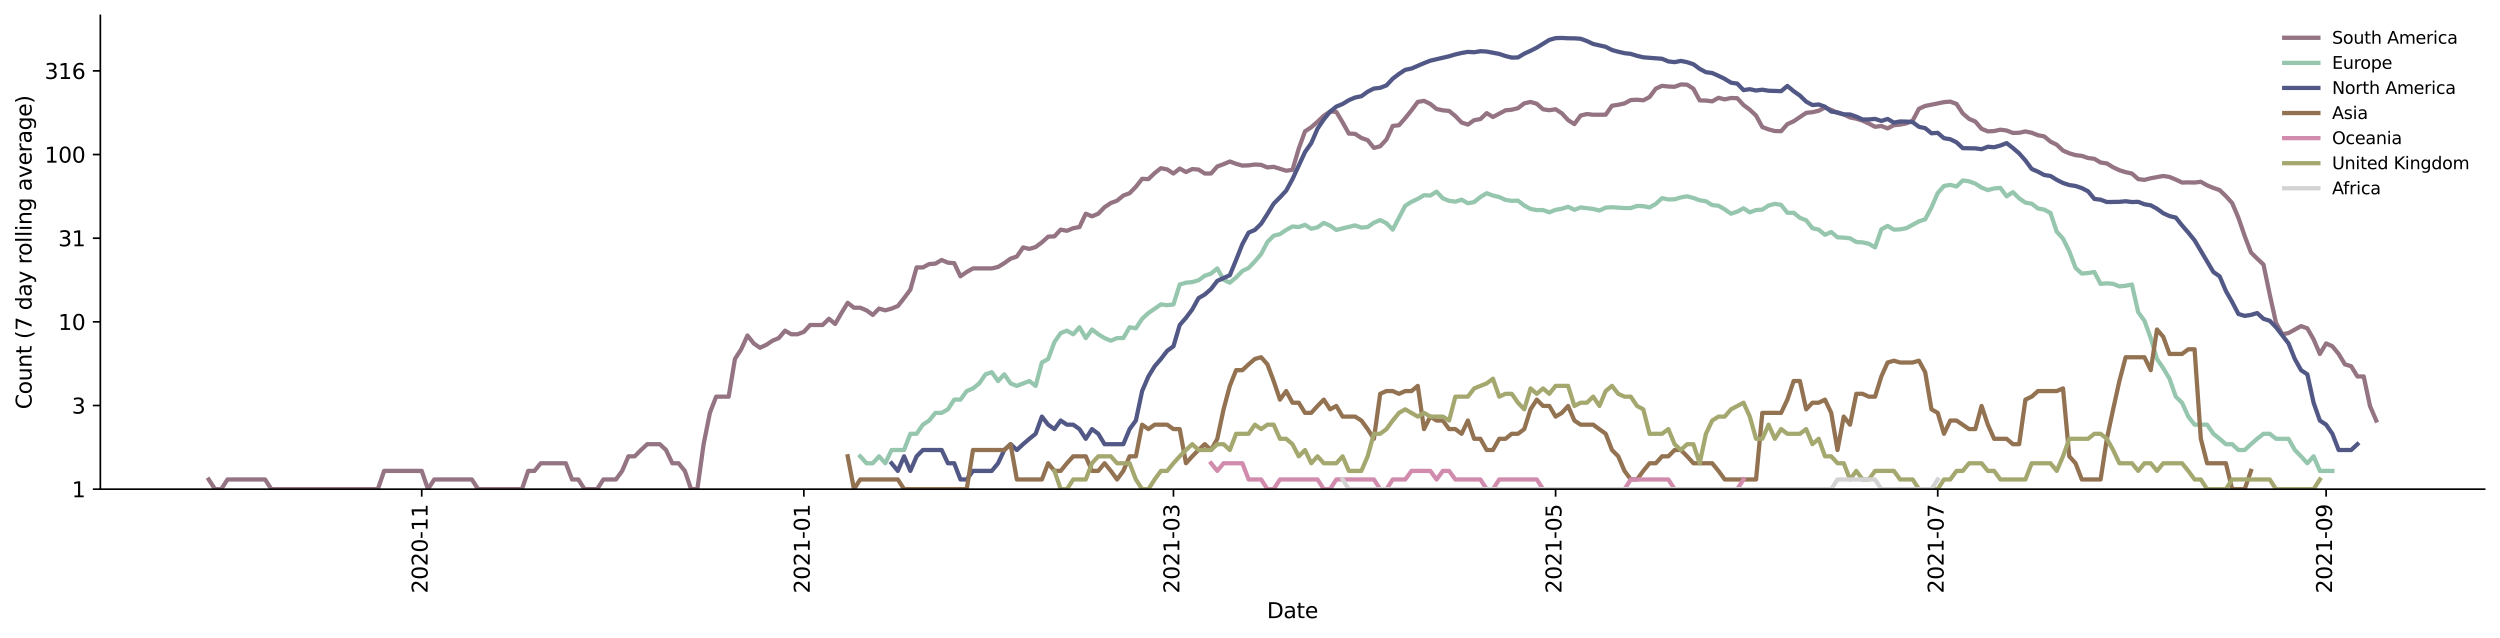 <?xml version="1.0" encoding="utf-8" standalone="no"?>
<!DOCTYPE svg PUBLIC "-//W3C//DTD SVG 1.1//EN"
  "http://www.w3.org/Graphics/SVG/1.1/DTD/svg11.dtd">
<svg height="298.621pt" version="1.1" viewBox="0 0 1170.166 298.621" width="1170.166pt" xmlns="http://www.w3.org/2000/svg" xmlns:xlink="http://www.w3.org/1999/xlink">
 <defs>
  <style type="text/css">*{stroke-linecap:butt;stroke-linejoin:round;}</style>
 </defs>
 <g id="figure_1">
  <g id="patch_1">
   <path d="M 0 298.621 
L 1170.166 298.621 
L 1170.166 0 
L 0 0 
z
" style="fill:#ffffff;"/>
  </g>
  <g id="axes_1">
   <g id="patch_2">
    <path d="M 46.966 228.96 
L 1162.966 228.96 
L 1162.966 7.2 
L 46.966 7.2 
z
" style="fill:#ffffff;"/>
   </g>
   <g id="matplotlib.axis_1">
    <g id="xtick_1">
     <g id="line2d_1">
      <defs>
       <path d="M 0 0 
L 0 3.5 
" id="me9b4e9461f" style="stroke:#000000;stroke-width:0.8;"/>
      </defs>
      <g>
       <use style="stroke:#000000;stroke-width:0.8;" x="197.388" xlink:href="#me9b4e9461f" y="228.96"/>
      </g>
     </g>
     <g id="text_1">
      <!-- 2020-11 -->
      <g transform="translate(200.147 277.743)rotate(-90)scale(0.1 -0.1)">
       <defs>
        <path d="M 1228 531 
L 3431 531 
L 3431 0 
L 469 0 
L 469 531 
Q 828 903 1448 1529 
Q 2069 2156 2228 2338 
Q 2531 2678 2651 2914 
Q 2772 3150 2772 3378 
Q 2772 3750 2511 3984 
Q 2250 4219 1831 4219 
Q 1534 4219 1204 4116 
Q 875 4013 500 3803 
L 500 4441 
Q 881 4594 1212 4672 
Q 1544 4750 1819 4750 
Q 2544 4750 2975 4387 
Q 3406 4025 3406 3419 
Q 3406 3131 3298 2873 
Q 3191 2616 2906 2266 
Q 2828 2175 2409 1742 
Q 1991 1309 1228 531 
z
" id="DejaVuSans-32" transform="scale(0.016)"/>
        <path d="M 2034 4250 
Q 1547 4250 1301 3770 
Q 1056 3291 1056 2328 
Q 1056 1369 1301 889 
Q 1547 409 2034 409 
Q 2525 409 2770 889 
Q 3016 1369 3016 2328 
Q 3016 3291 2770 3770 
Q 2525 4250 2034 4250 
z
M 2034 4750 
Q 2819 4750 3233 4129 
Q 3647 3509 3647 2328 
Q 3647 1150 3233 529 
Q 2819 -91 2034 -91 
Q 1250 -91 836 529 
Q 422 1150 422 2328 
Q 422 3509 836 4129 
Q 1250 4750 2034 4750 
z
" id="DejaVuSans-30" transform="scale(0.016)"/>
        <path d="M 313 2009 
L 1997 2009 
L 1997 1497 
L 313 1497 
L 313 2009 
z
" id="DejaVuSans-2d" transform="scale(0.016)"/>
        <path d="M 794 531 
L 1825 531 
L 1825 4091 
L 703 3866 
L 703 4441 
L 1819 4666 
L 2450 4666 
L 2450 531 
L 3481 531 
L 3481 0 
L 794 0 
L 794 531 
z
" id="DejaVuSans-31" transform="scale(0.016)"/>
       </defs>
       <use xlink:href="#DejaVuSans-32"/>
       <use x="63.623" xlink:href="#DejaVuSans-30"/>
       <use x="127.246" xlink:href="#DejaVuSans-32"/>
       <use x="190.869" xlink:href="#DejaVuSans-30"/>
       <use x="254.492" xlink:href="#DejaVuSans-2d"/>
       <use x="290.576" xlink:href="#DejaVuSans-31"/>
       <use x="354.199" xlink:href="#DejaVuSans-31"/>
      </g>
     </g>
    </g>
    <g id="xtick_2">
     <g id="line2d_2">
      <g>
       <use style="stroke:#000000;stroke-width:0.8;" x="376.253" xlink:href="#me9b4e9461f" y="228.96"/>
      </g>
     </g>
     <g id="text_2">
      <!-- 2021-01 -->
      <g transform="translate(379.012 277.743)rotate(-90)scale(0.1 -0.1)">
       <use xlink:href="#DejaVuSans-32"/>
       <use x="63.623" xlink:href="#DejaVuSans-30"/>
       <use x="127.246" xlink:href="#DejaVuSans-32"/>
       <use x="190.869" xlink:href="#DejaVuSans-31"/>
       <use x="254.492" xlink:href="#DejaVuSans-2d"/>
       <use x="290.576" xlink:href="#DejaVuSans-30"/>
       <use x="354.199" xlink:href="#DejaVuSans-31"/>
      </g>
     </g>
    </g>
    <g id="xtick_3">
     <g id="line2d_3">
      <g>
       <use style="stroke:#000000;stroke-width:0.8;" x="549.254" xlink:href="#me9b4e9461f" y="228.96"/>
      </g>
     </g>
     <g id="text_3">
      <!-- 2021-03 -->
      <g transform="translate(552.013 277.743)rotate(-90)scale(0.1 -0.1)">
       <defs>
        <path d="M 2597 2516 
Q 3050 2419 3304 2112 
Q 3559 1806 3559 1356 
Q 3559 666 3084 287 
Q 2609 -91 1734 -91 
Q 1441 -91 1130 -33 
Q 819 25 488 141 
L 488 750 
Q 750 597 1062 519 
Q 1375 441 1716 441 
Q 2309 441 2620 675 
Q 2931 909 2931 1356 
Q 2931 1769 2642 2001 
Q 2353 2234 1838 2234 
L 1294 2234 
L 1294 2753 
L 1863 2753 
Q 2328 2753 2575 2939 
Q 2822 3125 2822 3475 
Q 2822 3834 2567 4026 
Q 2313 4219 1838 4219 
Q 1578 4219 1281 4162 
Q 984 4106 628 3988 
L 628 4550 
Q 988 4650 1302 4700 
Q 1616 4750 1894 4750 
Q 2613 4750 3031 4423 
Q 3450 4097 3450 3541 
Q 3450 3153 3228 2886 
Q 3006 2619 2597 2516 
z
" id="DejaVuSans-33" transform="scale(0.016)"/>
       </defs>
       <use xlink:href="#DejaVuSans-32"/>
       <use x="63.623" xlink:href="#DejaVuSans-30"/>
       <use x="127.246" xlink:href="#DejaVuSans-32"/>
       <use x="190.869" xlink:href="#DejaVuSans-31"/>
       <use x="254.492" xlink:href="#DejaVuSans-2d"/>
       <use x="290.576" xlink:href="#DejaVuSans-30"/>
       <use x="354.199" xlink:href="#DejaVuSans-33"/>
      </g>
     </g>
    </g>
    <g id="xtick_4">
     <g id="line2d_4">
      <g>
       <use style="stroke:#000000;stroke-width:0.8;" x="728.119" xlink:href="#me9b4e9461f" y="228.96"/>
      </g>
     </g>
     <g id="text_4">
      <!-- 2021-05 -->
      <g transform="translate(730.878 277.743)rotate(-90)scale(0.1 -0.1)">
       <defs>
        <path d="M 691 4666 
L 3169 4666 
L 3169 4134 
L 1269 4134 
L 1269 2991 
Q 1406 3038 1543 3061 
Q 1681 3084 1819 3084 
Q 2600 3084 3056 2656 
Q 3513 2228 3513 1497 
Q 3513 744 3044 326 
Q 2575 -91 1722 -91 
Q 1428 -91 1123 -41 
Q 819 9 494 109 
L 494 744 
Q 775 591 1075 516 
Q 1375 441 1709 441 
Q 2250 441 2565 725 
Q 2881 1009 2881 1497 
Q 2881 1984 2565 2268 
Q 2250 2553 1709 2553 
Q 1456 2553 1204 2497 
Q 953 2441 691 2322 
L 691 4666 
z
" id="DejaVuSans-35" transform="scale(0.016)"/>
       </defs>
       <use xlink:href="#DejaVuSans-32"/>
       <use x="63.623" xlink:href="#DejaVuSans-30"/>
       <use x="127.246" xlink:href="#DejaVuSans-32"/>
       <use x="190.869" xlink:href="#DejaVuSans-31"/>
       <use x="254.492" xlink:href="#DejaVuSans-2d"/>
       <use x="290.576" xlink:href="#DejaVuSans-30"/>
       <use x="354.199" xlink:href="#DejaVuSans-35"/>
      </g>
     </g>
    </g>
    <g id="xtick_5">
     <g id="line2d_5">
      <g>
       <use style="stroke:#000000;stroke-width:0.8;" x="906.983" xlink:href="#me9b4e9461f" y="228.96"/>
      </g>
     </g>
     <g id="text_5">
      <!-- 2021-07 -->
      <g transform="translate(909.743 277.743)rotate(-90)scale(0.1 -0.1)">
       <defs>
        <path d="M 525 4666 
L 3525 4666 
L 3525 4397 
L 1831 0 
L 1172 0 
L 2766 4134 
L 525 4134 
L 525 4666 
z
" id="DejaVuSans-37" transform="scale(0.016)"/>
       </defs>
       <use xlink:href="#DejaVuSans-32"/>
       <use x="63.623" xlink:href="#DejaVuSans-30"/>
       <use x="127.246" xlink:href="#DejaVuSans-32"/>
       <use x="190.869" xlink:href="#DejaVuSans-31"/>
       <use x="254.492" xlink:href="#DejaVuSans-2d"/>
       <use x="290.576" xlink:href="#DejaVuSans-30"/>
       <use x="354.199" xlink:href="#DejaVuSans-37"/>
      </g>
     </g>
    </g>
    <g id="xtick_6">
     <g id="line2d_6">
      <g>
       <use style="stroke:#000000;stroke-width:0.8;" x="1088.781" xlink:href="#me9b4e9461f" y="228.96"/>
      </g>
     </g>
     <g id="text_6">
      <!-- 2021-09 -->
      <g transform="translate(1091.54 277.743)rotate(-90)scale(0.1 -0.1)">
       <defs>
        <path d="M 703 97 
L 703 672 
Q 941 559 1184 500 
Q 1428 441 1663 441 
Q 2288 441 2617 861 
Q 2947 1281 2994 2138 
Q 2813 1869 2534 1725 
Q 2256 1581 1919 1581 
Q 1219 1581 811 2004 
Q 403 2428 403 3163 
Q 403 3881 828 4315 
Q 1253 4750 1959 4750 
Q 2769 4750 3195 4129 
Q 3622 3509 3622 2328 
Q 3622 1225 3098 567 
Q 2575 -91 1691 -91 
Q 1453 -91 1209 -44 
Q 966 3 703 97 
z
M 1959 2075 
Q 2384 2075 2632 2365 
Q 2881 2656 2881 3163 
Q 2881 3666 2632 3958 
Q 2384 4250 1959 4250 
Q 1534 4250 1286 3958 
Q 1038 3666 1038 3163 
Q 1038 2656 1286 2365 
Q 1534 2075 1959 2075 
z
" id="DejaVuSans-39" transform="scale(0.016)"/>
       </defs>
       <use xlink:href="#DejaVuSans-32"/>
       <use x="63.623" xlink:href="#DejaVuSans-30"/>
       <use x="127.246" xlink:href="#DejaVuSans-32"/>
       <use x="190.869" xlink:href="#DejaVuSans-31"/>
       <use x="254.492" xlink:href="#DejaVuSans-2d"/>
       <use x="290.576" xlink:href="#DejaVuSans-30"/>
       <use x="354.199" xlink:href="#DejaVuSans-39"/>
      </g>
     </g>
    </g>
    <g id="text_7">
     <!-- Date -->
     <g transform="translate(593.015 289.341)scale(0.1 -0.1)">
      <defs>
       <path d="M 1259 4147 
L 1259 519 
L 2022 519 
Q 2988 519 3436 956 
Q 3884 1394 3884 2338 
Q 3884 3275 3436 3711 
Q 2988 4147 2022 4147 
L 1259 4147 
z
M 628 4666 
L 1925 4666 
Q 3281 4666 3915 4102 
Q 4550 3538 4550 2338 
Q 4550 1131 3912 565 
Q 3275 0 1925 0 
L 628 0 
L 628 4666 
z
" id="DejaVuSans-44" transform="scale(0.016)"/>
       <path d="M 2194 1759 
Q 1497 1759 1228 1600 
Q 959 1441 959 1056 
Q 959 750 1161 570 
Q 1363 391 1709 391 
Q 2188 391 2477 730 
Q 2766 1069 2766 1631 
L 2766 1759 
L 2194 1759 
z
M 3341 1997 
L 3341 0 
L 2766 0 
L 2766 531 
Q 2569 213 2275 61 
Q 1981 -91 1556 -91 
Q 1019 -91 701 211 
Q 384 513 384 1019 
Q 384 1609 779 1909 
Q 1175 2209 1959 2209 
L 2766 2209 
L 2766 2266 
Q 2766 2663 2505 2880 
Q 2244 3097 1772 3097 
Q 1472 3097 1187 3025 
Q 903 2953 641 2809 
L 641 3341 
Q 956 3463 1253 3523 
Q 1550 3584 1831 3584 
Q 2591 3584 2966 3190 
Q 3341 2797 3341 1997 
z
" id="DejaVuSans-61" transform="scale(0.016)"/>
       <path d="M 1172 4494 
L 1172 3500 
L 2356 3500 
L 2356 3053 
L 1172 3053 
L 1172 1153 
Q 1172 725 1289 603 
Q 1406 481 1766 481 
L 2356 481 
L 2356 0 
L 1766 0 
Q 1100 0 847 248 
Q 594 497 594 1153 
L 594 3053 
L 172 3053 
L 172 3500 
L 594 3500 
L 594 4494 
L 1172 4494 
z
" id="DejaVuSans-74" transform="scale(0.016)"/>
       <path d="M 3597 1894 
L 3597 1613 
L 953 1613 
Q 991 1019 1311 708 
Q 1631 397 2203 397 
Q 2534 397 2845 478 
Q 3156 559 3463 722 
L 3463 178 
Q 3153 47 2828 -22 
Q 2503 -91 2169 -91 
Q 1331 -91 842 396 
Q 353 884 353 1716 
Q 353 2575 817 3079 
Q 1281 3584 2069 3584 
Q 2775 3584 3186 3129 
Q 3597 2675 3597 1894 
z
M 3022 2063 
Q 3016 2534 2758 2815 
Q 2500 3097 2075 3097 
Q 1594 3097 1305 2825 
Q 1016 2553 972 2059 
L 3022 2063 
z
" id="DejaVuSans-65" transform="scale(0.016)"/>
      </defs>
      <use xlink:href="#DejaVuSans-44"/>
      <use x="77.002" xlink:href="#DejaVuSans-61"/>
      <use x="138.281" xlink:href="#DejaVuSans-74"/>
      <use x="177.49" xlink:href="#DejaVuSans-65"/>
     </g>
    </g>
   </g>
   <g id="matplotlib.axis_2">
    <g id="ytick_1">
     <g id="line2d_7">
      <defs>
       <path d="M 0 0 
L -3.5 0 
" id="m97d1611650" style="stroke:#000000;stroke-width:0.8;"/>
      </defs>
      <g>
       <use style="stroke:#000000;stroke-width:0.8;" x="46.966" xlink:href="#m97d1611650" y="228.96"/>
      </g>
     </g>
     <g id="text_8">
      <!-- 1 -->
      <g transform="translate(33.603 232.759)scale(0.1 -0.1)">
       <use xlink:href="#DejaVuSans-31"/>
      </g>
     </g>
    </g>
    <g id="ytick_2">
     <g id="line2d_8">
      <g>
       <use style="stroke:#000000;stroke-width:0.8;" x="46.966" xlink:href="#m97d1611650" y="189.801"/>
      </g>
     </g>
     <g id="text_9">
      <!-- 3 -->
      <g transform="translate(33.603 193.601)scale(0.1 -0.1)">
       <use xlink:href="#DejaVuSans-33"/>
      </g>
     </g>
    </g>
    <g id="ytick_3">
     <g id="line2d_9">
      <g>
       <use style="stroke:#000000;stroke-width:0.8;" x="46.966" xlink:href="#m97d1611650" y="150.643"/>
      </g>
     </g>
     <g id="text_10">
      <!-- 10 -->
      <g transform="translate(27.241 154.442)scale(0.1 -0.1)">
       <use xlink:href="#DejaVuSans-31"/>
       <use x="63.623" xlink:href="#DejaVuSans-30"/>
      </g>
     </g>
    </g>
    <g id="ytick_4">
     <g id="line2d_10">
      <g>
       <use style="stroke:#000000;stroke-width:0.8;" x="46.966" xlink:href="#m97d1611650" y="111.484"/>
      </g>
     </g>
     <g id="text_11">
      <!-- 31 -->
      <g transform="translate(27.241 115.284)scale(0.1 -0.1)">
       <use xlink:href="#DejaVuSans-33"/>
       <use x="63.623" xlink:href="#DejaVuSans-31"/>
      </g>
     </g>
    </g>
    <g id="ytick_5">
     <g id="line2d_11">
      <g>
       <use style="stroke:#000000;stroke-width:0.8;" x="46.966" xlink:href="#m97d1611650" y="72.326"/>
      </g>
     </g>
     <g id="text_12">
      <!-- 100 -->
      <g transform="translate(20.878 76.125)scale(0.1 -0.1)">
       <use xlink:href="#DejaVuSans-31"/>
       <use x="63.623" xlink:href="#DejaVuSans-30"/>
       <use x="127.246" xlink:href="#DejaVuSans-30"/>
      </g>
     </g>
    </g>
    <g id="ytick_6">
     <g id="line2d_12">
      <g>
       <use style="stroke:#000000;stroke-width:0.8;" x="46.966" xlink:href="#m97d1611650" y="33.167"/>
      </g>
     </g>
     <g id="text_13">
      <!-- 316 -->
      <g transform="translate(20.878 36.967)scale(0.1 -0.1)">
       <defs>
        <path d="M 2113 2584 
Q 1688 2584 1439 2293 
Q 1191 2003 1191 1497 
Q 1191 994 1439 701 
Q 1688 409 2113 409 
Q 2538 409 2786 701 
Q 3034 994 3034 1497 
Q 3034 2003 2786 2293 
Q 2538 2584 2113 2584 
z
M 3366 4563 
L 3366 3988 
Q 3128 4100 2886 4159 
Q 2644 4219 2406 4219 
Q 1781 4219 1451 3797 
Q 1122 3375 1075 2522 
Q 1259 2794 1537 2939 
Q 1816 3084 2150 3084 
Q 2853 3084 3261 2657 
Q 3669 2231 3669 1497 
Q 3669 778 3244 343 
Q 2819 -91 2113 -91 
Q 1303 -91 875 529 
Q 447 1150 447 2328 
Q 447 3434 972 4092 
Q 1497 4750 2381 4750 
Q 2619 4750 2861 4703 
Q 3103 4656 3366 4563 
z
" id="DejaVuSans-36" transform="scale(0.016)"/>
       </defs>
       <use xlink:href="#DejaVuSans-33"/>
       <use x="63.623" xlink:href="#DejaVuSans-31"/>
       <use x="127.246" xlink:href="#DejaVuSans-36"/>
      </g>
     </g>
    </g>
    <g id="text_14">
     <!-- Count (7 day rolling average) -->
     <g transform="translate(14.798 191.548)rotate(-90)scale(0.1 -0.1)">
      <defs>
       <path d="M 4122 4306 
L 4122 3641 
Q 3803 3938 3442 4084 
Q 3081 4231 2675 4231 
Q 1875 4231 1450 3742 
Q 1025 3253 1025 2328 
Q 1025 1406 1450 917 
Q 1875 428 2675 428 
Q 3081 428 3442 575 
Q 3803 722 4122 1019 
L 4122 359 
Q 3791 134 3420 21 
Q 3050 -91 2638 -91 
Q 1578 -91 968 557 
Q 359 1206 359 2328 
Q 359 3453 968 4101 
Q 1578 4750 2638 4750 
Q 3056 4750 3426 4639 
Q 3797 4528 4122 4306 
z
" id="DejaVuSans-43" transform="scale(0.016)"/>
       <path d="M 1959 3097 
Q 1497 3097 1228 2736 
Q 959 2375 959 1747 
Q 959 1119 1226 758 
Q 1494 397 1959 397 
Q 2419 397 2687 759 
Q 2956 1122 2956 1747 
Q 2956 2369 2687 2733 
Q 2419 3097 1959 3097 
z
M 1959 3584 
Q 2709 3584 3137 3096 
Q 3566 2609 3566 1747 
Q 3566 888 3137 398 
Q 2709 -91 1959 -91 
Q 1206 -91 779 398 
Q 353 888 353 1747 
Q 353 2609 779 3096 
Q 1206 3584 1959 3584 
z
" id="DejaVuSans-6f" transform="scale(0.016)"/>
       <path d="M 544 1381 
L 544 3500 
L 1119 3500 
L 1119 1403 
Q 1119 906 1312 657 
Q 1506 409 1894 409 
Q 2359 409 2629 706 
Q 2900 1003 2900 1516 
L 2900 3500 
L 3475 3500 
L 3475 0 
L 2900 0 
L 2900 538 
Q 2691 219 2414 64 
Q 2138 -91 1772 -91 
Q 1169 -91 856 284 
Q 544 659 544 1381 
z
M 1991 3584 
L 1991 3584 
z
" id="DejaVuSans-75" transform="scale(0.016)"/>
       <path d="M 3513 2113 
L 3513 0 
L 2938 0 
L 2938 2094 
Q 2938 2591 2744 2837 
Q 2550 3084 2163 3084 
Q 1697 3084 1428 2787 
Q 1159 2491 1159 1978 
L 1159 0 
L 581 0 
L 581 3500 
L 1159 3500 
L 1159 2956 
Q 1366 3272 1645 3428 
Q 1925 3584 2291 3584 
Q 2894 3584 3203 3211 
Q 3513 2838 3513 2113 
z
" id="DejaVuSans-6e" transform="scale(0.016)"/>
       <path id="DejaVuSans-20" transform="scale(0.016)"/>
       <path d="M 1984 4856 
Q 1566 4138 1362 3434 
Q 1159 2731 1159 2009 
Q 1159 1288 1364 580 
Q 1569 -128 1984 -844 
L 1484 -844 
Q 1016 -109 783 600 
Q 550 1309 550 2009 
Q 550 2706 781 3412 
Q 1013 4119 1484 4856 
L 1984 4856 
z
" id="DejaVuSans-28" transform="scale(0.016)"/>
       <path d="M 2906 2969 
L 2906 4863 
L 3481 4863 
L 3481 0 
L 2906 0 
L 2906 525 
Q 2725 213 2448 61 
Q 2172 -91 1784 -91 
Q 1150 -91 751 415 
Q 353 922 353 1747 
Q 353 2572 751 3078 
Q 1150 3584 1784 3584 
Q 2172 3584 2448 3432 
Q 2725 3281 2906 2969 
z
M 947 1747 
Q 947 1113 1208 752 
Q 1469 391 1925 391 
Q 2381 391 2643 752 
Q 2906 1113 2906 1747 
Q 2906 2381 2643 2742 
Q 2381 3103 1925 3103 
Q 1469 3103 1208 2742 
Q 947 2381 947 1747 
z
" id="DejaVuSans-64" transform="scale(0.016)"/>
       <path d="M 2059 -325 
Q 1816 -950 1584 -1140 
Q 1353 -1331 966 -1331 
L 506 -1331 
L 506 -850 
L 844 -850 
Q 1081 -850 1212 -737 
Q 1344 -625 1503 -206 
L 1606 56 
L 191 3500 
L 800 3500 
L 1894 763 
L 2988 3500 
L 3597 3500 
L 2059 -325 
z
" id="DejaVuSans-79" transform="scale(0.016)"/>
       <path d="M 2631 2963 
Q 2534 3019 2420 3045 
Q 2306 3072 2169 3072 
Q 1681 3072 1420 2755 
Q 1159 2438 1159 1844 
L 1159 0 
L 581 0 
L 581 3500 
L 1159 3500 
L 1159 2956 
Q 1341 3275 1631 3429 
Q 1922 3584 2338 3584 
Q 2397 3584 2469 3576 
Q 2541 3569 2628 3553 
L 2631 2963 
z
" id="DejaVuSans-72" transform="scale(0.016)"/>
       <path d="M 603 4863 
L 1178 4863 
L 1178 0 
L 603 0 
L 603 4863 
z
" id="DejaVuSans-6c" transform="scale(0.016)"/>
       <path d="M 603 3500 
L 1178 3500 
L 1178 0 
L 603 0 
L 603 3500 
z
M 603 4863 
L 1178 4863 
L 1178 4134 
L 603 4134 
L 603 4863 
z
" id="DejaVuSans-69" transform="scale(0.016)"/>
       <path d="M 2906 1791 
Q 2906 2416 2648 2759 
Q 2391 3103 1925 3103 
Q 1463 3103 1205 2759 
Q 947 2416 947 1791 
Q 947 1169 1205 825 
Q 1463 481 1925 481 
Q 2391 481 2648 825 
Q 2906 1169 2906 1791 
z
M 3481 434 
Q 3481 -459 3084 -895 
Q 2688 -1331 1869 -1331 
Q 1566 -1331 1297 -1286 
Q 1028 -1241 775 -1147 
L 775 -588 
Q 1028 -725 1275 -790 
Q 1522 -856 1778 -856 
Q 2344 -856 2625 -561 
Q 2906 -266 2906 331 
L 2906 616 
Q 2728 306 2450 153 
Q 2172 0 1784 0 
Q 1141 0 747 490 
Q 353 981 353 1791 
Q 353 2603 747 3093 
Q 1141 3584 1784 3584 
Q 2172 3584 2450 3431 
Q 2728 3278 2906 2969 
L 2906 3500 
L 3481 3500 
L 3481 434 
z
" id="DejaVuSans-67" transform="scale(0.016)"/>
       <path d="M 191 3500 
L 800 3500 
L 1894 563 
L 2988 3500 
L 3597 3500 
L 2284 0 
L 1503 0 
L 191 3500 
z
" id="DejaVuSans-76" transform="scale(0.016)"/>
       <path d="M 513 4856 
L 1013 4856 
Q 1481 4119 1714 3412 
Q 1947 2706 1947 2009 
Q 1947 1309 1714 600 
Q 1481 -109 1013 -844 
L 513 -844 
Q 928 -128 1133 580 
Q 1338 1288 1338 2009 
Q 1338 2731 1133 3434 
Q 928 4138 513 4856 
z
" id="DejaVuSans-29" transform="scale(0.016)"/>
      </defs>
      <use xlink:href="#DejaVuSans-43"/>
      <use x="69.824" xlink:href="#DejaVuSans-6f"/>
      <use x="131.006" xlink:href="#DejaVuSans-75"/>
      <use x="194.385" xlink:href="#DejaVuSans-6e"/>
      <use x="257.764" xlink:href="#DejaVuSans-74"/>
      <use x="296.973" xlink:href="#DejaVuSans-20"/>
      <use x="328.76" xlink:href="#DejaVuSans-28"/>
      <use x="367.773" xlink:href="#DejaVuSans-37"/>
      <use x="431.396" xlink:href="#DejaVuSans-20"/>
      <use x="463.184" xlink:href="#DejaVuSans-64"/>
      <use x="526.66" xlink:href="#DejaVuSans-61"/>
      <use x="587.939" xlink:href="#DejaVuSans-79"/>
      <use x="647.119" xlink:href="#DejaVuSans-20"/>
      <use x="678.906" xlink:href="#DejaVuSans-72"/>
      <use x="717.77" xlink:href="#DejaVuSans-6f"/>
      <use x="778.951" xlink:href="#DejaVuSans-6c"/>
      <use x="806.734" xlink:href="#DejaVuSans-6c"/>
      <use x="834.518" xlink:href="#DejaVuSans-69"/>
      <use x="862.301" xlink:href="#DejaVuSans-6e"/>
      <use x="925.68" xlink:href="#DejaVuSans-67"/>
      <use x="989.156" xlink:href="#DejaVuSans-20"/>
      <use x="1020.943" xlink:href="#DejaVuSans-61"/>
      <use x="1082.223" xlink:href="#DejaVuSans-76"/>
      <use x="1141.402" xlink:href="#DejaVuSans-65"/>
      <use x="1202.926" xlink:href="#DejaVuSans-72"/>
      <use x="1244.039" xlink:href="#DejaVuSans-61"/>
      <use x="1305.318" xlink:href="#DejaVuSans-67"/>
      <use x="1368.795" xlink:href="#DejaVuSans-65"/>
      <use x="1430.318" xlink:href="#DejaVuSans-29"/>
     </g>
    </g>
   </g>
   <g id="line2d_13">
    <path clip-path="url(#p4610618597)" d="M 97.693 224.418 
L 100.625 228.96 
L 103.557 228.96 
L 106.49 224.418 
L 124.083 224.418 
L 127.015 228.96 
L 176.863 228.96 
L 179.795 220.412 
L 197.388 220.412 
L 200.32 228.96 
L 203.253 224.418 
L 220.846 224.418 
L 223.778 228.96 
L 244.304 228.96 
L 247.236 220.412 
L 250.168 220.412 
L 253.1 216.829 
L 264.829 216.829 
L 267.761 224.418 
L 270.693 224.418 
L 273.626 228.96 
L 279.49 228.96 
L 282.422 224.418 
L 288.287 224.418 
L 291.219 220.412 
L 294.151 213.587 
L 297.083 213.587 
L 300.016 210.627 
L 302.948 207.905 
L 308.812 207.905 
L 311.744 210.627 
L 314.677 216.829 
L 317.609 216.829 
L 320.541 220.412 
L 323.473 228.96 
L 326.405 228.96 
L 329.338 207.905 
L 332.27 193.253 
L 335.202 185.663 
L 341.067 185.663 
L 343.999 168.017 
L 346.931 163.476 
L 349.863 157.039 
L 352.795 160.753 
L 355.728 162.774 
L 358.66 161.414 
L 361.592 159.47 
L 364.524 158.233 
L 367.456 154.771 
L 370.389 156.458 
L 373.321 156.458 
L 376.253 155.324 
L 379.185 152.133 
L 385.05 152.133 
L 387.982 149.216 
L 390.914 151.629 
L 393.846 146.529 
L 396.779 141.719 
L 399.711 144.039 
L 402.643 144.039 
L 405.575 145.261 
L 408.507 147.401 
L 411.44 144.442 
L 414.372 145.261 
L 417.304 144.442 
L 420.236 143.248 
L 423.168 139.547 
L 426.101 135.58 
L 429.033 125.177 
L 431.965 125.177 
L 434.897 123.605 
L 437.83 123.387 
L 440.762 121.686 
L 443.694 122.953 
L 446.626 123.169 
L 449.558 129.327 
L 452.491 127.311 
L 455.423 125.64 
L 464.219 125.64 
L 467.152 124.948 
L 470.084 123.169 
L 473.016 121.069 
L 475.948 120.066 
L 478.88 115.797 
L 481.813 116.502 
L 484.745 115.623 
L 487.677 113.439 
L 490.609 110.779 
L 493.542 110.629 
L 496.474 107.482 
L 499.406 108.033 
L 502.338 106.806 
L 505.27 106.275 
L 508.203 100.029 
L 511.135 101.258 
L 514.067 100.029 
L 516.999 96.988 
L 519.931 95.038 
L 522.864 93.92 
L 525.796 91.53 
L 528.728 90.437 
L 531.66 87.429 
L 534.593 83.702 
L 537.525 83.838 
L 540.457 81.027 
L 543.389 78.722 
L 546.321 79.314 
L 549.254 81.216 
L 552.186 78.898 
L 555.118 80.528 
L 558.05 79.135 
L 560.982 79.373 
L 563.915 81.216 
L 566.847 81.216 
L 569.779 77.911 
L 572.711 76.84 
L 575.644 75.587 
L 578.576 76.674 
L 581.508 77.512 
L 584.44 77.399 
L 587.372 77.007 
L 590.305 77.174 
L 593.237 78.372 
L 596.169 78.083 
L 602.033 79.916 
L 604.966 79.493 
L 607.898 69.574 
L 610.83 61.477 
L 613.762 59.554 
L 616.694 56.984 
L 619.627 54.192 
L 622.559 52.226 
L 625.491 52.361 
L 628.423 57.263 
L 631.356 62.517 
L 634.288 62.663 
L 637.22 64.581 
L 640.152 65.602 
L 643.084 69.217 
L 646.017 68.471 
L 648.949 65.285 
L 651.881 58.959 
L 654.813 58.6 
L 657.745 55.293 
L 660.678 51.639 
L 663.61 47.698 
L 666.542 47.207 
L 669.474 48.629 
L 672.407 51.01 
L 675.339 51.639 
L 678.271 51.905 
L 681.203 54.335 
L 684.135 57.357 
L 687.068 58.309 
L 690 56.249 
L 692.932 55.738 
L 695.864 52.96 
L 698.796 54.767 
L 704.661 51.639 
L 707.593 51.349 
L 710.525 50.623 
L 713.457 48.364 
L 716.39 47.721 
L 719.322 48.58 
L 722.254 51.166 
L 725.186 51.586 
L 728.119 51.14 
L 731.051 53.043 
L 733.983 56.219 
L 736.915 58.084 
L 739.847 54.078 
L 742.78 53.375 
L 745.712 53.711 
L 751.576 53.683 
L 754.508 49.487 
L 757.441 49.043 
L 760.373 48.412 
L 763.305 46.837 
L 766.237 46.677 
L 769.17 46.952 
L 772.102 45.42 
L 775.034 41.492 
L 777.966 40.164 
L 780.898 40.506 
L 783.831 40.621 
L 786.763 39.529 
L 789.695 39.64 
L 792.627 41.532 
L 795.559 46.998 
L 798.492 47.068 
L 801.424 47.439 
L 804.356 45.774 
L 807.288 46.517 
L 810.22 45.864 
L 813.153 45.975 
L 816.085 49.166 
L 819.017 51.349 
L 821.949 54.078 
L 824.882 59.454 
L 827.814 60.571 
L 830.746 61.336 
L 833.678 61.406 
L 836.61 58.116 
L 839.543 56.768 
L 845.407 52.823 
L 848.339 52.523 
L 851.271 51.851 
L 854.204 50.342 
L 857.136 51.454 
L 860.068 52.823 
L 863 53.571 
L 865.933 54.971 
L 868.865 55.559 
L 871.797 56.462 
L 874.729 57.83 
L 877.661 59.355 
L 880.594 58.959 
L 883.526 60.093 
L 886.458 58.6 
L 889.39 58.309 
L 892.322 57.735 
L 895.255 56.462 
L 898.187 50.932 
L 901.119 49.586 
L 909.916 47.816 
L 912.848 47.557 
L 915.78 48.653 
L 918.712 53.098 
L 921.645 55.619 
L 924.577 56.891 
L 927.509 60.297 
L 930.441 61.477 
L 933.373 61.336 
L 936.306 60.708 
L 939.238 61.09 
L 942.17 62.227 
L 945.102 62.155 
L 948.034 61.512 
L 950.967 62.155 
L 953.899 63.29 
L 956.831 63.854 
L 959.763 66.287 
L 962.696 67.742 
L 965.628 70.482 
L 968.56 71.748 
L 971.492 72.619 
L 974.424 72.963 
L 977.357 73.968 
L 980.289 74.327 
L 983.221 76.072 
L 986.153 76.509 
L 989.085 78.314 
L 992.018 79.674 
L 994.95 80.59 
L 997.882 81.216 
L 1000.814 83.838 
L 1003.746 84.181 
L 1006.679 83.432 
L 1012.543 82.371 
L 1015.475 82.831 
L 1018.408 84.043 
L 1021.34 85.443 
L 1024.272 85.372 
L 1027.204 85.443 
L 1030.136 85.088 
L 1033.069 86.754 
L 1036.001 87.964 
L 1038.933 88.979 
L 1041.865 91.788 
L 1044.797 95.038 
L 1047.73 101.948 
L 1050.662 110.479 
L 1053.594 118.143 
L 1056.526 121.069 
L 1059.459 123.825 
L 1062.391 137.838 
L 1065.323 151.132 
L 1068.255 156.458 
L 1071.187 155.886 
L 1077.052 152.644 
L 1079.984 153.691 
L 1082.916 158.846 
L 1085.848 165.671 
L 1088.781 160.753 
L 1091.713 162.087 
L 1094.645 165.671 
L 1097.577 170.538 
L 1100.51 171.422 
L 1103.442 176.22 
L 1106.374 176.22 
L 1109.306 190.011 
L 1112.238 196.836 
L 1112.238 196.836 
" style="fill:none;stroke:#947383;stroke-linecap:square;stroke-width:2;"/>
   </g>
   <g id="line2d_14">
    <path clip-path="url(#p4610618597)" d="M 402.643 213.587 
L 405.575 216.829 
L 408.507 216.829 
L 411.44 213.587 
L 414.372 216.829 
L 417.304 210.627 
L 423.168 210.627 
L 426.101 203.038 
L 429.033 203.038 
L 431.965 198.78 
L 434.897 196.836 
L 437.83 193.253 
L 440.762 193.253 
L 443.694 191.593 
L 446.626 187.052 
L 449.558 187.052 
L 452.491 183.045 
L 455.423 181.808 
L 458.355 179.462 
L 461.287 175.205 
L 464.219 174.219 
L 467.152 178.347 
L 470.084 175.205 
L 473.016 179.462 
L 475.948 180.615 
L 481.813 178.347 
L 484.745 180.615 
L 487.677 169.677 
L 490.609 168.017 
L 493.542 160.105 
L 496.474 155.886 
L 499.406 154.771 
L 502.338 156.458 
L 505.27 153.164 
L 508.203 158.233 
L 511.135 154.227 
L 514.067 156.458 
L 516.999 158.233 
L 519.931 159.47 
L 522.864 158.233 
L 525.796 158.233 
L 528.728 153.164 
L 531.66 153.691 
L 534.593 149.216 
L 537.525 146.529 
L 543.389 142.475 
L 546.321 142.859 
L 549.254 142.475 
L 552.186 133.171 
L 555.118 132.31 
L 558.05 132.028 
L 560.982 131.195 
L 563.915 129.068 
L 566.847 128.053 
L 569.779 125.64 
L 572.711 130.922 
L 575.644 132.31 
L 578.576 129.85 
L 581.508 126.825 
L 584.44 125.408 
L 587.372 122.313 
L 590.305 118.899 
L 593.237 113.276 
L 596.169 110.33 
L 599.101 109.596 
L 602.033 107.619 
L 604.966 106.012 
L 607.898 106.275 
L 610.83 105.236 
L 613.762 107.075 
L 616.694 106.407 
L 619.627 104.353 
L 622.559 105.622 
L 625.491 107.619 
L 634.288 105.493 
L 637.22 106.539 
L 640.152 106.275 
L 643.084 104.228 
L 646.017 103.009 
L 648.949 104.477 
L 651.881 107.482 
L 657.745 96.293 
L 660.678 94.474 
L 663.61 93.105 
L 666.542 91.36 
L 669.474 91.53 
L 672.407 89.7 
L 675.339 92.837 
L 678.271 94.012 
L 681.203 94.381 
L 684.135 93.464 
L 687.068 95.133 
L 690 94.568 
L 692.932 92.221 
L 695.864 90.437 
L 698.796 91.53 
L 701.729 92.221 
L 704.661 93.555 
L 707.593 94.012 
L 710.525 93.92 
L 713.457 96.194 
L 716.39 97.8 
L 719.322 98.318 
L 722.254 98.318 
L 725.186 99.377 
L 728.119 98.214 
L 731.051 97.697 
L 733.983 96.788 
L 736.915 98.214 
L 739.847 97.088 
L 745.712 97.8 
L 748.644 98.527 
L 751.576 97.189 
L 754.508 96.988 
L 760.373 97.392 
L 763.305 97.392 
L 766.237 96.391 
L 769.17 96.49 
L 772.102 97.088 
L 775.034 95.419 
L 777.966 92.748 
L 780.898 93.374 
L 783.831 93.284 
L 786.763 92.396 
L 789.695 91.874 
L 792.627 92.66 
L 795.559 93.737 
L 798.492 94.196 
L 801.424 95.999 
L 804.356 96.293 
L 807.288 98.006 
L 810.22 100.029 
L 813.153 99.056 
L 816.085 97.493 
L 819.017 99.377 
L 821.949 98.318 
L 824.882 98.11 
L 827.814 96.194 
L 830.746 95.419 
L 833.678 95.902 
L 836.61 99.593 
L 839.543 99.593 
L 842.475 101.948 
L 845.407 103.129 
L 848.339 106.806 
L 851.271 107.482 
L 854.204 109.888 
L 857.136 108.593 
L 860.068 111.081 
L 863 111.233 
L 865.933 111.54 
L 868.865 113.276 
L 871.797 113.439 
L 874.729 114.096 
L 877.661 115.797 
L 880.594 107.346 
L 883.526 105.751 
L 886.458 107.482 
L 889.39 107.346 
L 892.322 106.806 
L 898.187 103.613 
L 901.119 102.652 
L 904.051 97.088 
L 906.983 90.355 
L 909.916 87.053 
L 912.848 86.532 
L 915.78 87.278 
L 918.712 84.457 
L 921.645 84.876 
L 924.577 85.947 
L 927.509 87.81 
L 930.441 88.979 
L 933.373 88.196 
L 936.306 87.964 
L 939.238 91.874 
L 942.17 89.944 
L 945.102 92.837 
L 948.034 94.849 
L 950.967 95.324 
L 953.899 97.595 
L 956.831 98.11 
L 959.763 99.702 
L 962.696 108.452 
L 965.628 111.694 
L 968.56 117.587 
L 971.492 125.408 
L 974.424 128.053 
L 977.357 127.804 
L 980.289 127.311 
L 983.221 132.882 
L 986.153 132.595 
L 989.085 132.882 
L 992.018 134.055 
L 994.95 133.758 
L 997.882 133.171 
L 1000.814 146.101 
L 1003.746 150.16 
L 1006.679 158.233 
L 1009.611 168.017 
L 1012.543 172.329 
L 1015.475 177.267 
L 1018.408 185.663 
L 1021.34 188.499 
L 1024.272 194.997 
L 1027.204 198.78 
L 1033.069 198.78 
L 1036.001 203.038 
L 1038.933 205.384 
L 1041.865 207.905 
L 1044.797 207.905 
L 1047.73 210.627 
L 1050.662 210.627 
L 1053.594 207.905 
L 1056.526 205.384 
L 1059.459 203.038 
L 1062.391 203.038 
L 1065.323 205.384 
L 1071.187 205.384 
L 1074.12 210.627 
L 1077.052 213.587 
L 1079.984 216.829 
L 1082.916 213.587 
L 1085.848 220.412 
L 1091.713 220.412 
L 1091.713 220.412 
" style="fill:none;stroke:#96c6ad;stroke-linecap:square;stroke-width:2;"/>
   </g>
   <g id="line2d_15">
    <path clip-path="url(#p4610618597)" d="M 417.304 216.829 
L 420.236 220.412 
L 423.168 213.587 
L 426.101 220.412 
L 429.033 213.587 
L 431.965 210.627 
L 440.762 210.627 
L 443.694 216.829 
L 446.626 216.829 
L 449.558 224.418 
L 452.491 224.418 
L 455.423 220.412 
L 464.219 220.412 
L 467.152 216.829 
L 470.084 210.627 
L 473.016 207.905 
L 475.948 210.627 
L 478.88 207.905 
L 481.813 205.384 
L 484.745 203.038 
L 487.677 194.997 
L 490.609 198.78 
L 493.542 200.842 
L 496.474 196.836 
L 499.406 198.78 
L 502.338 198.78 
L 505.27 200.842 
L 508.203 205.384 
L 511.135 200.842 
L 514.067 203.038 
L 516.999 207.905 
L 525.796 207.905 
L 528.728 200.842 
L 531.66 196.836 
L 534.593 183.045 
L 537.525 176.22 
L 540.457 171.422 
L 543.389 168.017 
L 546.321 164.192 
L 549.254 162.087 
L 552.186 152.133 
L 555.118 148.753 
L 558.05 144.849 
L 560.982 139.547 
L 563.915 137.838 
L 566.847 135.27 
L 569.779 131.47 
L 575.644 128.812 
L 578.576 121.686 
L 581.508 114.262 
L 584.44 108.876 
L 587.372 107.619 
L 590.305 104.728 
L 593.237 100.139 
L 596.169 95.324 
L 599.101 92.396 
L 602.033 89.218 
L 604.966 83.838 
L 610.83 71.179 
L 613.762 66.986 
L 616.694 60.228 
L 619.627 55.887 
L 622.559 52.28 
L 625.491 49.886 
L 628.423 48.677 
L 631.356 46.883 
L 634.288 45.641 
L 637.22 45.048 
L 640.152 42.915 
L 643.084 41.453 
L 646.017 41.102 
L 648.949 39.976 
L 651.881 36.84 
L 654.813 34.605 
L 657.745 32.688 
L 660.678 32.073 
L 666.542 29.55 
L 669.474 28.395 
L 678.271 26.348 
L 681.203 25.467 
L 684.135 24.8 
L 687.068 24.287 
L 690 24.453 
L 692.932 23.969 
L 695.864 24.134 
L 701.729 25.235 
L 704.661 26.223 
L 707.593 26.957 
L 710.525 26.881 
L 713.457 25.126 
L 716.39 23.782 
L 719.322 22.288 
L 725.186 18.681 
L 728.119 17.848 
L 731.051 17.76 
L 733.983 17.917 
L 736.915 17.946 
L 739.847 18.143 
L 742.78 19.217 
L 745.712 20.579 
L 751.576 21.911 
L 754.508 23.411 
L 757.441 24.216 
L 760.373 24.884 
L 763.305 25.223 
L 766.237 26.135 
L 769.17 26.83 
L 777.966 27.512 
L 780.898 28.744 
L 783.831 29.083 
L 786.763 28.502 
L 789.695 29.111 
L 792.627 30.065 
L 795.559 32.237 
L 798.492 33.781 
L 801.424 34.19 
L 804.356 35.481 
L 807.288 36.926 
L 810.22 38.705 
L 813.153 39.124 
L 816.085 42.166 
L 819.017 41.749 
L 821.949 42.367 
L 824.882 41.987 
L 827.814 42.468 
L 833.678 42.671 
L 836.61 40.24 
L 839.543 42.671 
L 842.475 44.722 
L 845.407 47.58 
L 848.339 49.166 
L 851.271 48.896 
L 854.204 49.937 
L 857.136 52.226 
L 860.068 52.605 
L 863 53.543 
L 865.933 53.571 
L 868.865 54.594 
L 871.797 55.917 
L 874.729 55.917 
L 877.661 55.648 
L 880.594 56.614 
L 883.526 55.678 
L 886.458 57.388 
L 889.39 56.86 
L 892.322 56.922 
L 895.255 57.17 
L 898.187 59.355 
L 901.119 59.991 
L 904.051 62.371 
L 906.983 62.191 
L 909.916 64.697 
L 912.848 65.166 
L 915.78 66.614 
L 918.712 69.35 
L 924.577 69.439 
L 927.509 69.843 
L 930.441 68.689 
L 933.373 68.908 
L 936.306 68.126 
L 939.238 66.986 
L 942.17 69.261 
L 945.102 71.796 
L 948.034 75.109 
L 950.967 79.076 
L 953.899 80.343 
L 956.831 81.917 
L 959.763 82.371 
L 962.696 84.181 
L 965.628 85.658 
L 968.56 86.606 
L 971.492 87.053 
L 974.424 88.041 
L 977.357 89.539 
L 980.289 93.105 
L 983.221 93.464 
L 986.153 94.568 
L 992.018 94.474 
L 994.95 94.196 
L 997.882 94.568 
L 1000.814 94.474 
L 1003.746 95.611 
L 1006.679 96.097 
L 1009.611 97.697 
L 1012.543 99.811 
L 1015.475 101.145 
L 1018.408 101.832 
L 1021.34 105.493 
L 1024.272 108.876 
L 1027.204 112.476 
L 1036.001 127.311 
L 1038.933 129.327 
L 1041.865 136.21 
L 1044.797 141.348 
L 1047.73 146.962 
L 1050.662 147.846 
L 1053.594 147.401 
L 1056.526 146.529 
L 1059.459 149.216 
L 1062.391 150.16 
L 1065.323 153.164 
L 1071.187 160.753 
L 1074.12 168.017 
L 1077.052 173.261 
L 1079.984 175.205 
L 1082.916 188.499 
L 1085.848 196.836 
L 1088.781 198.78 
L 1091.713 203.038 
L 1094.645 210.627 
L 1100.51 210.627 
L 1103.442 207.905 
L 1103.442 207.905 
" style="fill:none;stroke:#525886;stroke-linecap:square;stroke-width:2;"/>
   </g>
   <g id="line2d_16">
    <path clip-path="url(#p4610618597)" d="M 396.779 213.587 
L 399.711 228.96 
L 402.643 224.418 
L 420.236 224.418 
L 423.168 228.96 
L 452.491 228.96 
L 455.423 210.627 
L 470.084 210.627 
L 473.016 207.905 
L 475.948 224.418 
L 487.677 224.418 
L 490.609 216.829 
L 493.542 220.412 
L 496.474 220.412 
L 499.406 216.829 
L 502.338 213.587 
L 508.203 213.587 
L 511.135 220.412 
L 514.067 220.412 
L 516.999 216.829 
L 519.931 220.412 
L 522.864 224.418 
L 525.796 220.412 
L 528.728 213.587 
L 531.66 213.587 
L 534.593 198.78 
L 537.525 200.842 
L 540.457 198.78 
L 546.321 198.78 
L 549.254 200.842 
L 552.186 200.842 
L 555.118 216.829 
L 558.05 213.587 
L 560.982 210.627 
L 563.915 207.905 
L 566.847 210.627 
L 569.779 205.384 
L 572.711 191.593 
L 575.644 180.615 
L 578.576 173.261 
L 581.508 173.261 
L 584.44 170.538 
L 587.372 168.017 
L 590.305 167.217 
L 593.237 170.538 
L 596.169 178.347 
L 599.101 187.052 
L 602.033 183.045 
L 604.966 188.499 
L 607.898 188.499 
L 610.83 193.253 
L 613.762 193.253 
L 616.694 190.011 
L 619.627 187.052 
L 622.559 191.593 
L 625.491 190.011 
L 628.423 194.997 
L 634.288 194.997 
L 637.22 196.836 
L 640.152 200.842 
L 643.084 205.384 
L 646.017 184.329 
L 648.949 183.045 
L 651.881 183.045 
L 654.813 184.329 
L 657.745 183.045 
L 660.678 183.045 
L 663.61 180.615 
L 666.542 200.842 
L 669.474 194.997 
L 672.407 196.836 
L 675.339 196.836 
L 678.271 200.842 
L 681.203 200.842 
L 684.135 203.038 
L 687.068 196.836 
L 690 205.384 
L 692.932 205.384 
L 695.864 210.627 
L 698.796 210.627 
L 701.729 205.384 
L 704.661 205.384 
L 707.593 203.038 
L 710.525 203.038 
L 713.457 200.842 
L 716.39 191.593 
L 719.322 187.052 
L 722.254 190.011 
L 725.186 190.011 
L 728.119 194.997 
L 731.051 193.253 
L 733.983 190.011 
L 736.915 196.836 
L 739.847 198.78 
L 745.712 198.78 
L 751.576 203.038 
L 754.508 210.627 
L 757.441 213.587 
L 760.373 220.412 
L 763.305 224.418 
L 766.237 224.418 
L 769.17 220.412 
L 772.102 216.829 
L 775.034 216.829 
L 777.966 213.587 
L 780.898 213.587 
L 783.831 210.627 
L 786.763 210.627 
L 789.695 213.587 
L 792.627 216.829 
L 801.424 216.829 
L 804.356 220.412 
L 807.288 224.418 
L 821.949 224.418 
L 824.882 193.253 
L 833.678 193.253 
L 836.61 187.052 
L 839.543 178.347 
L 842.475 178.347 
L 845.407 191.593 
L 848.339 188.499 
L 851.271 188.499 
L 854.204 187.052 
L 857.136 193.253 
L 860.068 210.627 
L 863 194.997 
L 865.933 198.78 
L 868.865 184.329 
L 871.797 184.329 
L 874.729 185.663 
L 877.661 185.663 
L 880.594 176.22 
L 883.526 169.677 
L 886.458 168.837 
L 889.39 169.677 
L 895.255 169.677 
L 898.187 168.837 
L 901.119 174.219 
L 904.051 191.593 
L 906.983 193.253 
L 909.916 203.038 
L 912.848 196.836 
L 915.78 196.836 
L 921.645 200.842 
L 924.577 200.842 
L 927.509 190.011 
L 930.441 198.78 
L 933.373 205.384 
L 939.238 205.384 
L 942.17 207.905 
L 945.102 207.905 
L 948.034 187.052 
L 950.967 185.663 
L 953.899 183.045 
L 962.696 183.045 
L 965.628 181.808 
L 968.56 213.587 
L 971.492 216.829 
L 974.424 224.418 
L 983.221 224.418 
L 986.153 205.384 
L 989.085 191.593 
L 992.018 178.347 
L 994.95 167.217 
L 1003.746 167.217 
L 1006.679 173.261 
L 1009.611 154.227 
L 1012.543 157.631 
L 1015.475 165.671 
L 1021.34 165.671 
L 1024.272 163.476 
L 1027.204 163.476 
L 1030.136 205.384 
L 1033.069 216.829 
L 1041.865 216.829 
L 1044.797 228.96 
L 1050.662 228.96 
L 1053.594 220.412 
L 1053.594 220.412 
" style="fill:none;stroke:#937252;stroke-linecap:square;stroke-width:2;"/>
   </g>
   <g id="line2d_17">
    <path clip-path="url(#p4610618597)" d="M 566.847 216.829 
L 569.779 220.412 
L 572.711 216.829 
L 575.644 216.829 
L 578.576 216.829 
L 581.508 216.829 
L 584.44 224.418 
L 587.372 224.418 
L 590.305 224.418 
L 593.237 228.96 
L 596.169 228.96 
L 599.101 224.418 
L 602.033 224.418 
L 604.966 224.418 
L 607.898 224.418 
L 610.83 224.418 
L 613.762 224.418 
L 616.694 224.418 
L 619.627 228.96 
L 622.559 228.96 
L 625.491 224.418 
L 628.423 224.418 
L 631.356 224.418 
L 634.288 224.418 
L 637.22 224.418 
L 640.152 224.418 
L 643.084 224.418 
L 646.017 228.96 
L 648.949 228.96 
L 651.881 224.418 
L 654.813 224.418 
L 657.745 224.418 
L 660.678 220.412 
L 663.61 220.412 
L 666.542 220.412 
L 669.474 220.412 
L 672.407 224.418 
L 675.339 220.412 
L 678.271 220.412 
L 681.203 224.418 
L 684.135 224.418 
L 687.068 224.418 
L 690 224.418 
L 692.932 224.418 
L 695.864 228.96 
L 698.796 228.96 
L 701.729 224.418 
L 704.661 224.418 
L 707.593 224.418 
L 710.525 224.418 
L 713.457 224.418 
L 716.39 224.418 
L 719.322 224.418 
L 722.254 228.96 
L 725.186 228.96 
L 728.119 228.96 
L 731.051 228.96 
L 733.983 228.96 
L 736.915 228.96 
L 739.847 228.96 
L 742.78 228.96 
L 745.712 228.96 
L 748.644 228.96 
L 751.576 228.96 
L 754.508 228.96 
L 757.441 228.96 
L 760.373 228.96 
L 763.305 224.418 
L 766.237 224.418 
L 769.17 224.418 
L 772.102 224.418 
L 775.034 224.418 
L 777.966 224.418 
L 780.898 224.418 
L 783.831 228.96 
L 786.763 228.96 
L 789.695 228.96 
L 792.627 228.96 
L 795.559 228.96 
L 798.492 228.96 
L 801.424 228.96 
L 804.356 228.96 
L 807.288 228.96 
L 810.22 228.96 
L 813.153 228.96 
L 816.085 224.418 
" style="fill:none;stroke:#d18cad;stroke-linecap:square;stroke-width:2;"/>
   </g>
   <g id="line2d_18">
    <path clip-path="url(#p4610618597)" d="M 493.542 220.412 
L 496.474 228.96 
L 499.406 228.96 
L 502.338 224.418 
L 508.203 224.418 
L 511.135 216.829 
L 514.067 213.587 
L 519.931 213.587 
L 522.864 216.829 
L 528.728 216.829 
L 531.66 224.418 
L 534.593 228.96 
L 537.525 228.96 
L 540.457 224.418 
L 543.389 220.412 
L 546.321 220.412 
L 549.254 216.829 
L 552.186 213.587 
L 555.118 210.627 
L 558.05 207.905 
L 560.982 210.627 
L 566.847 210.627 
L 569.779 207.905 
L 572.711 207.905 
L 575.644 210.627 
L 578.576 203.038 
L 584.44 203.038 
L 587.372 198.78 
L 590.305 200.842 
L 593.237 198.78 
L 596.169 198.78 
L 599.101 205.384 
L 602.033 205.384 
L 604.966 207.905 
L 607.898 213.587 
L 610.83 210.627 
L 613.762 216.829 
L 616.694 213.587 
L 619.627 216.829 
L 625.491 216.829 
L 628.423 213.587 
L 631.356 220.412 
L 637.22 220.412 
L 640.152 213.587 
L 643.084 203.038 
L 646.017 203.038 
L 648.949 200.842 
L 651.881 196.836 
L 654.813 193.253 
L 657.745 191.593 
L 663.61 194.997 
L 666.542 193.253 
L 669.474 194.997 
L 675.339 194.997 
L 678.271 196.836 
L 681.203 185.663 
L 687.068 185.663 
L 690 181.808 
L 695.864 179.462 
L 698.796 177.267 
L 701.729 185.663 
L 704.661 184.329 
L 707.593 184.329 
L 710.525 188.499 
L 713.457 191.593 
L 716.39 181.808 
L 719.322 184.329 
L 722.254 181.808 
L 725.186 184.329 
L 728.119 180.615 
L 733.983 180.615 
L 736.915 190.011 
L 739.847 188.499 
L 742.78 188.499 
L 745.712 185.663 
L 748.644 190.011 
L 751.576 183.045 
L 754.508 180.615 
L 757.441 184.329 
L 760.373 185.663 
L 763.305 185.663 
L 766.237 190.011 
L 769.17 191.593 
L 772.102 203.038 
L 777.966 203.038 
L 780.898 200.842 
L 783.831 207.905 
L 786.763 210.627 
L 789.695 207.905 
L 792.627 207.905 
L 795.559 216.829 
L 798.492 203.038 
L 801.424 196.836 
L 804.356 194.997 
L 807.288 194.997 
L 810.22 191.593 
L 816.085 188.499 
L 819.017 194.997 
L 821.949 205.384 
L 824.882 205.384 
L 827.814 198.78 
L 830.746 205.384 
L 833.678 200.842 
L 836.61 203.038 
L 842.475 203.038 
L 845.407 200.842 
L 848.339 207.905 
L 851.271 205.384 
L 854.204 213.587 
L 857.136 213.587 
L 860.068 216.829 
L 863 216.829 
L 865.933 224.418 
L 868.865 220.412 
L 871.797 224.418 
L 874.729 224.418 
L 877.661 220.412 
L 886.458 220.412 
L 889.39 224.418 
L 895.255 224.418 
L 898.187 228.96 
L 906.983 228.96 
L 909.916 224.418 
L 912.848 224.418 
L 915.78 220.412 
L 918.712 220.412 
L 921.645 216.829 
L 927.509 216.829 
L 930.441 220.412 
L 933.373 220.412 
L 936.306 224.418 
L 948.034 224.418 
L 950.967 216.829 
L 959.763 216.829 
L 962.696 220.412 
L 965.628 213.587 
L 968.56 205.384 
L 977.357 205.384 
L 980.289 203.038 
L 983.221 203.038 
L 986.153 205.384 
L 989.085 210.627 
L 992.018 216.829 
L 997.882 216.829 
L 1000.814 220.412 
L 1003.746 216.829 
L 1006.679 216.829 
L 1009.611 220.412 
L 1012.543 216.829 
L 1021.34 216.829 
L 1024.272 220.412 
L 1027.204 224.418 
L 1030.136 224.418 
L 1033.069 228.96 
L 1041.865 228.96 
L 1044.797 224.418 
L 1062.391 224.418 
L 1065.323 228.96 
L 1082.916 228.96 
L 1085.848 224.418 
L 1085.848 224.418 
" style="fill:none;stroke:#a4a86f;stroke-linecap:square;stroke-width:2;"/>
   </g>
   <g id="line2d_19">
    <path clip-path="url(#p4610618597)" d="M 628.423 224.418 
L 631.356 228.96 
L 634.288 228.96 
L 637.22 228.96 
L 640.152 228.96 
L 643.084 228.96 
L 646.017 228.96 
L 648.949 228.96 
L 651.881 228.96 
L 654.813 228.96 
L 657.745 228.96 
L 660.678 228.96 
L 663.61 228.96 
L 666.542 228.96 
L 669.474 228.96 
L 672.407 228.96 
L 675.339 228.96 
L 678.271 228.96 
L 681.203 228.96 
L 684.135 228.96 
L 687.068 228.96 
L 690 228.96 
L 692.932 228.96 
L 695.864 228.96 
L 698.796 228.96 
L 701.729 228.96 
L 704.661 228.96 
L 707.593 228.96 
L 710.525 228.96 
L 713.457 228.96 
L 716.39 228.96 
L 719.322 228.96 
L 722.254 228.96 
L 725.186 228.96 
L 728.119 228.96 
L 731.051 228.96 
L 733.983 228.96 
L 736.915 228.96 
L 739.847 228.96 
L 742.78 228.96 
L 745.712 228.96 
L 748.644 228.96 
L 751.576 228.96 
L 754.508 228.96 
L 757.441 228.96 
L 760.373 228.96 
L 763.305 228.96 
L 766.237 228.96 
L 769.17 228.96 
L 772.102 228.96 
L 775.034 228.96 
L 777.966 228.96 
L 780.898 228.96 
L 783.831 228.96 
L 786.763 228.96 
L 789.695 228.96 
L 792.627 228.96 
L 795.559 228.96 
L 798.492 228.96 
L 801.424 228.96 
L 804.356 228.96 
L 807.288 228.96 
L 810.22 228.96 
L 813.153 228.96 
L 816.085 228.96 
L 819.017 228.96 
L 821.949 228.96 
L 824.882 228.96 
L 827.814 228.96 
L 830.746 228.96 
L 833.678 228.96 
L 836.61 228.96 
L 839.543 228.96 
L 842.475 228.96 
L 845.407 228.96 
L 848.339 228.96 
L 851.271 228.96 
L 854.204 228.96 
L 857.136 228.96 
L 860.068 224.418 
L 863 224.418 
L 865.933 224.418 
L 868.865 224.418 
L 871.797 224.418 
L 874.729 224.418 
L 877.661 224.418 
L 880.594 228.96 
L 883.526 228.96 
L 886.458 228.96 
L 889.39 228.96 
L 892.322 228.96 
L 895.255 228.96 
L 898.187 228.96 
L 901.119 228.96 
L 904.051 228.96 
L 906.983 224.418 
" style="fill:none;stroke:#d3d3d3;stroke-linecap:square;stroke-width:2;"/>
   </g>
   <g id="patch_3">
    <path d="M 46.966 228.96 
L 46.966 7.2 
" style="fill:none;stroke:#000000;stroke-linecap:square;stroke-linejoin:miter;stroke-width:0.8;"/>
   </g>
   <g id="patch_4">
    <path d="M 46.966 228.96 
L 1162.966 228.96 
" style="fill:none;stroke:#000000;stroke-linecap:square;stroke-linejoin:miter;stroke-width:0.8;"/>
   </g>
   <g id="legend_1">
    <g id="line2d_20">
     <path d="M 1069.154 17.679 
L 1085.154 17.679 
" style="fill:none;stroke:#947383;stroke-linecap:square;stroke-width:2;"/>
    </g>
    <g id="line2d_21"/>
    <g id="text_15">
     <!-- South America -->
     <g transform="translate(1091.554 20.479)scale(0.08 -0.08)">
      <defs>
       <path d="M 3425 4513 
L 3425 3897 
Q 3066 4069 2747 4153 
Q 2428 4238 2131 4238 
Q 1616 4238 1336 4038 
Q 1056 3838 1056 3469 
Q 1056 3159 1242 3001 
Q 1428 2844 1947 2747 
L 2328 2669 
Q 3034 2534 3370 2195 
Q 3706 1856 3706 1288 
Q 3706 609 3251 259 
Q 2797 -91 1919 -91 
Q 1588 -91 1214 -16 
Q 841 59 441 206 
L 441 856 
Q 825 641 1194 531 
Q 1563 422 1919 422 
Q 2459 422 2753 634 
Q 3047 847 3047 1241 
Q 3047 1584 2836 1778 
Q 2625 1972 2144 2069 
L 1759 2144 
Q 1053 2284 737 2584 
Q 422 2884 422 3419 
Q 422 4038 858 4394 
Q 1294 4750 2059 4750 
Q 2388 4750 2728 4690 
Q 3069 4631 3425 4513 
z
" id="DejaVuSans-53" transform="scale(0.016)"/>
       <path d="M 3513 2113 
L 3513 0 
L 2938 0 
L 2938 2094 
Q 2938 2591 2744 2837 
Q 2550 3084 2163 3084 
Q 1697 3084 1428 2787 
Q 1159 2491 1159 1978 
L 1159 0 
L 581 0 
L 581 4863 
L 1159 4863 
L 1159 2956 
Q 1366 3272 1645 3428 
Q 1925 3584 2291 3584 
Q 2894 3584 3203 3211 
Q 3513 2838 3513 2113 
z
" id="DejaVuSans-68" transform="scale(0.016)"/>
       <path d="M 2188 4044 
L 1331 1722 
L 3047 1722 
L 2188 4044 
z
M 1831 4666 
L 2547 4666 
L 4325 0 
L 3669 0 
L 3244 1197 
L 1141 1197 
L 716 0 
L 50 0 
L 1831 4666 
z
" id="DejaVuSans-41" transform="scale(0.016)"/>
       <path d="M 3328 2828 
Q 3544 3216 3844 3400 
Q 4144 3584 4550 3584 
Q 5097 3584 5394 3201 
Q 5691 2819 5691 2113 
L 5691 0 
L 5113 0 
L 5113 2094 
Q 5113 2597 4934 2840 
Q 4756 3084 4391 3084 
Q 3944 3084 3684 2787 
Q 3425 2491 3425 1978 
L 3425 0 
L 2847 0 
L 2847 2094 
Q 2847 2600 2669 2842 
Q 2491 3084 2119 3084 
Q 1678 3084 1418 2786 
Q 1159 2488 1159 1978 
L 1159 0 
L 581 0 
L 581 3500 
L 1159 3500 
L 1159 2956 
Q 1356 3278 1631 3431 
Q 1906 3584 2284 3584 
Q 2666 3584 2933 3390 
Q 3200 3197 3328 2828 
z
" id="DejaVuSans-6d" transform="scale(0.016)"/>
       <path d="M 3122 3366 
L 3122 2828 
Q 2878 2963 2633 3030 
Q 2388 3097 2138 3097 
Q 1578 3097 1268 2742 
Q 959 2388 959 1747 
Q 959 1106 1268 751 
Q 1578 397 2138 397 
Q 2388 397 2633 464 
Q 2878 531 3122 666 
L 3122 134 
Q 2881 22 2623 -34 
Q 2366 -91 2075 -91 
Q 1284 -91 818 406 
Q 353 903 353 1747 
Q 353 2603 823 3093 
Q 1294 3584 2113 3584 
Q 2378 3584 2631 3529 
Q 2884 3475 3122 3366 
z
" id="DejaVuSans-63" transform="scale(0.016)"/>
      </defs>
      <use xlink:href="#DejaVuSans-53"/>
      <use x="63.477" xlink:href="#DejaVuSans-6f"/>
      <use x="124.658" xlink:href="#DejaVuSans-75"/>
      <use x="188.037" xlink:href="#DejaVuSans-74"/>
      <use x="227.246" xlink:href="#DejaVuSans-68"/>
      <use x="290.625" xlink:href="#DejaVuSans-20"/>
      <use x="322.412" xlink:href="#DejaVuSans-41"/>
      <use x="390.82" xlink:href="#DejaVuSans-6d"/>
      <use x="488.232" xlink:href="#DejaVuSans-65"/>
      <use x="549.756" xlink:href="#DejaVuSans-72"/>
      <use x="590.869" xlink:href="#DejaVuSans-69"/>
      <use x="618.652" xlink:href="#DejaVuSans-63"/>
      <use x="673.633" xlink:href="#DejaVuSans-61"/>
     </g>
    </g>
    <g id="line2d_22">
     <path d="M 1069.154 29.421 
L 1085.154 29.421 
" style="fill:none;stroke:#96c6ad;stroke-linecap:square;stroke-width:2;"/>
    </g>
    <g id="line2d_23"/>
    <g id="text_16">
     <!-- Europe -->
     <g transform="translate(1091.554 32.221)scale(0.08 -0.08)">
      <defs>
       <path d="M 628 4666 
L 3578 4666 
L 3578 4134 
L 1259 4134 
L 1259 2753 
L 3481 2753 
L 3481 2222 
L 1259 2222 
L 1259 531 
L 3634 531 
L 3634 0 
L 628 0 
L 628 4666 
z
" id="DejaVuSans-45" transform="scale(0.016)"/>
       <path d="M 1159 525 
L 1159 -1331 
L 581 -1331 
L 581 3500 
L 1159 3500 
L 1159 2969 
Q 1341 3281 1617 3432 
Q 1894 3584 2278 3584 
Q 2916 3584 3314 3078 
Q 3713 2572 3713 1747 
Q 3713 922 3314 415 
Q 2916 -91 2278 -91 
Q 1894 -91 1617 61 
Q 1341 213 1159 525 
z
M 3116 1747 
Q 3116 2381 2855 2742 
Q 2594 3103 2138 3103 
Q 1681 3103 1420 2742 
Q 1159 2381 1159 1747 
Q 1159 1113 1420 752 
Q 1681 391 2138 391 
Q 2594 391 2855 752 
Q 3116 1113 3116 1747 
z
" id="DejaVuSans-70" transform="scale(0.016)"/>
      </defs>
      <use xlink:href="#DejaVuSans-45"/>
      <use x="63.184" xlink:href="#DejaVuSans-75"/>
      <use x="126.562" xlink:href="#DejaVuSans-72"/>
      <use x="165.426" xlink:href="#DejaVuSans-6f"/>
      <use x="226.607" xlink:href="#DejaVuSans-70"/>
      <use x="290.084" xlink:href="#DejaVuSans-65"/>
     </g>
    </g>
    <g id="line2d_24">
     <path d="M 1069.154 41.164 
L 1085.154 41.164 
" style="fill:none;stroke:#525886;stroke-linecap:square;stroke-width:2;"/>
    </g>
    <g id="line2d_25"/>
    <g id="text_17">
     <!-- North America -->
     <g transform="translate(1091.554 43.964)scale(0.08 -0.08)">
      <defs>
       <path d="M 628 4666 
L 1478 4666 
L 3547 763 
L 3547 4666 
L 4159 4666 
L 4159 0 
L 3309 0 
L 1241 3903 
L 1241 0 
L 628 0 
L 628 4666 
z
" id="DejaVuSans-4e" transform="scale(0.016)"/>
      </defs>
      <use xlink:href="#DejaVuSans-4e"/>
      <use x="74.805" xlink:href="#DejaVuSans-6f"/>
      <use x="135.986" xlink:href="#DejaVuSans-72"/>
      <use x="177.1" xlink:href="#DejaVuSans-74"/>
      <use x="216.309" xlink:href="#DejaVuSans-68"/>
      <use x="279.688" xlink:href="#DejaVuSans-20"/>
      <use x="311.475" xlink:href="#DejaVuSans-41"/>
      <use x="379.883" xlink:href="#DejaVuSans-6d"/>
      <use x="477.295" xlink:href="#DejaVuSans-65"/>
      <use x="538.818" xlink:href="#DejaVuSans-72"/>
      <use x="579.932" xlink:href="#DejaVuSans-69"/>
      <use x="607.715" xlink:href="#DejaVuSans-63"/>
      <use x="662.695" xlink:href="#DejaVuSans-61"/>
     </g>
    </g>
    <g id="line2d_26">
     <path d="M 1069.154 52.906 
L 1085.154 52.906 
" style="fill:none;stroke:#937252;stroke-linecap:square;stroke-width:2;"/>
    </g>
    <g id="line2d_27"/>
    <g id="text_18">
     <!-- Asia -->
     <g transform="translate(1091.554 55.706)scale(0.08 -0.08)">
      <defs>
       <path d="M 2834 3397 
L 2834 2853 
Q 2591 2978 2328 3040 
Q 2066 3103 1784 3103 
Q 1356 3103 1142 2972 
Q 928 2841 928 2578 
Q 928 2378 1081 2264 
Q 1234 2150 1697 2047 
L 1894 2003 
Q 2506 1872 2764 1633 
Q 3022 1394 3022 966 
Q 3022 478 2636 193 
Q 2250 -91 1575 -91 
Q 1294 -91 989 -36 
Q 684 19 347 128 
L 347 722 
Q 666 556 975 473 
Q 1284 391 1588 391 
Q 1994 391 2212 530 
Q 2431 669 2431 922 
Q 2431 1156 2273 1281 
Q 2116 1406 1581 1522 
L 1381 1569 
Q 847 1681 609 1914 
Q 372 2147 372 2553 
Q 372 3047 722 3315 
Q 1072 3584 1716 3584 
Q 2034 3584 2315 3537 
Q 2597 3491 2834 3397 
z
" id="DejaVuSans-73" transform="scale(0.016)"/>
      </defs>
      <use xlink:href="#DejaVuSans-41"/>
      <use x="68.408" xlink:href="#DejaVuSans-73"/>
      <use x="120.508" xlink:href="#DejaVuSans-69"/>
      <use x="148.291" xlink:href="#DejaVuSans-61"/>
     </g>
    </g>
    <g id="line2d_28">
     <path d="M 1069.154 64.649 
L 1085.154 64.649 
" style="fill:none;stroke:#d18cad;stroke-linecap:square;stroke-width:2;"/>
    </g>
    <g id="line2d_29"/>
    <g id="text_19">
     <!-- Oceania -->
     <g transform="translate(1091.554 67.449)scale(0.08 -0.08)">
      <defs>
       <path d="M 2522 4238 
Q 1834 4238 1429 3725 
Q 1025 3213 1025 2328 
Q 1025 1447 1429 934 
Q 1834 422 2522 422 
Q 3209 422 3611 934 
Q 4013 1447 4013 2328 
Q 4013 3213 3611 3725 
Q 3209 4238 2522 4238 
z
M 2522 4750 
Q 3503 4750 4090 4092 
Q 4678 3434 4678 2328 
Q 4678 1225 4090 567 
Q 3503 -91 2522 -91 
Q 1538 -91 948 565 
Q 359 1222 359 2328 
Q 359 3434 948 4092 
Q 1538 4750 2522 4750 
z
" id="DejaVuSans-4f" transform="scale(0.016)"/>
      </defs>
      <use xlink:href="#DejaVuSans-4f"/>
      <use x="78.711" xlink:href="#DejaVuSans-63"/>
      <use x="133.691" xlink:href="#DejaVuSans-65"/>
      <use x="195.215" xlink:href="#DejaVuSans-61"/>
      <use x="256.494" xlink:href="#DejaVuSans-6e"/>
      <use x="319.873" xlink:href="#DejaVuSans-69"/>
      <use x="347.656" xlink:href="#DejaVuSans-61"/>
     </g>
    </g>
    <g id="line2d_30">
     <path d="M 1069.154 76.391 
L 1085.154 76.391 
" style="fill:none;stroke:#a4a86f;stroke-linecap:square;stroke-width:2;"/>
    </g>
    <g id="line2d_31"/>
    <g id="text_20">
     <!-- United Kingdom -->
     <g transform="translate(1091.554 79.191)scale(0.08 -0.08)">
      <defs>
       <path d="M 556 4666 
L 1191 4666 
L 1191 1831 
Q 1191 1081 1462 751 
Q 1734 422 2344 422 
Q 2950 422 3222 751 
Q 3494 1081 3494 1831 
L 3494 4666 
L 4128 4666 
L 4128 1753 
Q 4128 841 3676 375 
Q 3225 -91 2344 -91 
Q 1459 -91 1007 375 
Q 556 841 556 1753 
L 556 4666 
z
" id="DejaVuSans-55" transform="scale(0.016)"/>
       <path d="M 628 4666 
L 1259 4666 
L 1259 2694 
L 3353 4666 
L 4166 4666 
L 1850 2491 
L 4331 0 
L 3500 0 
L 1259 2247 
L 1259 0 
L 628 0 
L 628 4666 
z
" id="DejaVuSans-4b" transform="scale(0.016)"/>
      </defs>
      <use xlink:href="#DejaVuSans-55"/>
      <use x="73.193" xlink:href="#DejaVuSans-6e"/>
      <use x="136.572" xlink:href="#DejaVuSans-69"/>
      <use x="164.355" xlink:href="#DejaVuSans-74"/>
      <use x="203.564" xlink:href="#DejaVuSans-65"/>
      <use x="265.088" xlink:href="#DejaVuSans-64"/>
      <use x="328.564" xlink:href="#DejaVuSans-20"/>
      <use x="360.352" xlink:href="#DejaVuSans-4b"/>
      <use x="425.928" xlink:href="#DejaVuSans-69"/>
      <use x="453.711" xlink:href="#DejaVuSans-6e"/>
      <use x="517.09" xlink:href="#DejaVuSans-67"/>
      <use x="580.566" xlink:href="#DejaVuSans-64"/>
      <use x="644.043" xlink:href="#DejaVuSans-6f"/>
      <use x="705.225" xlink:href="#DejaVuSans-6d"/>
     </g>
    </g>
    <g id="line2d_32">
     <path d="M 1069.154 88.134 
L 1085.154 88.134 
" style="fill:none;stroke:#d3d3d3;stroke-linecap:square;stroke-width:2;"/>
    </g>
    <g id="line2d_33"/>
    <g id="text_21">
     <!-- Africa -->
     <g transform="translate(1091.554 90.934)scale(0.08 -0.08)">
      <defs>
       <path d="M 2375 4863 
L 2375 4384 
L 1825 4384 
Q 1516 4384 1395 4259 
Q 1275 4134 1275 3809 
L 1275 3500 
L 2222 3500 
L 2222 3053 
L 1275 3053 
L 1275 0 
L 697 0 
L 697 3053 
L 147 3053 
L 147 3500 
L 697 3500 
L 697 3744 
Q 697 4328 969 4595 
Q 1241 4863 1831 4863 
L 2375 4863 
z
" id="DejaVuSans-66" transform="scale(0.016)"/>
      </defs>
      <use xlink:href="#DejaVuSans-41"/>
      <use x="64.783" xlink:href="#DejaVuSans-66"/>
      <use x="99.988" xlink:href="#DejaVuSans-72"/>
      <use x="141.102" xlink:href="#DejaVuSans-69"/>
      <use x="168.885" xlink:href="#DejaVuSans-63"/>
      <use x="223.865" xlink:href="#DejaVuSans-61"/>
     </g>
    </g>
   </g>
  </g>
 </g>
 <defs>
  <clipPath id="p4610618597">
   <rect height="221.76" width="1116" x="46.966" y="7.2"/>
  </clipPath>
 </defs>
</svg>
